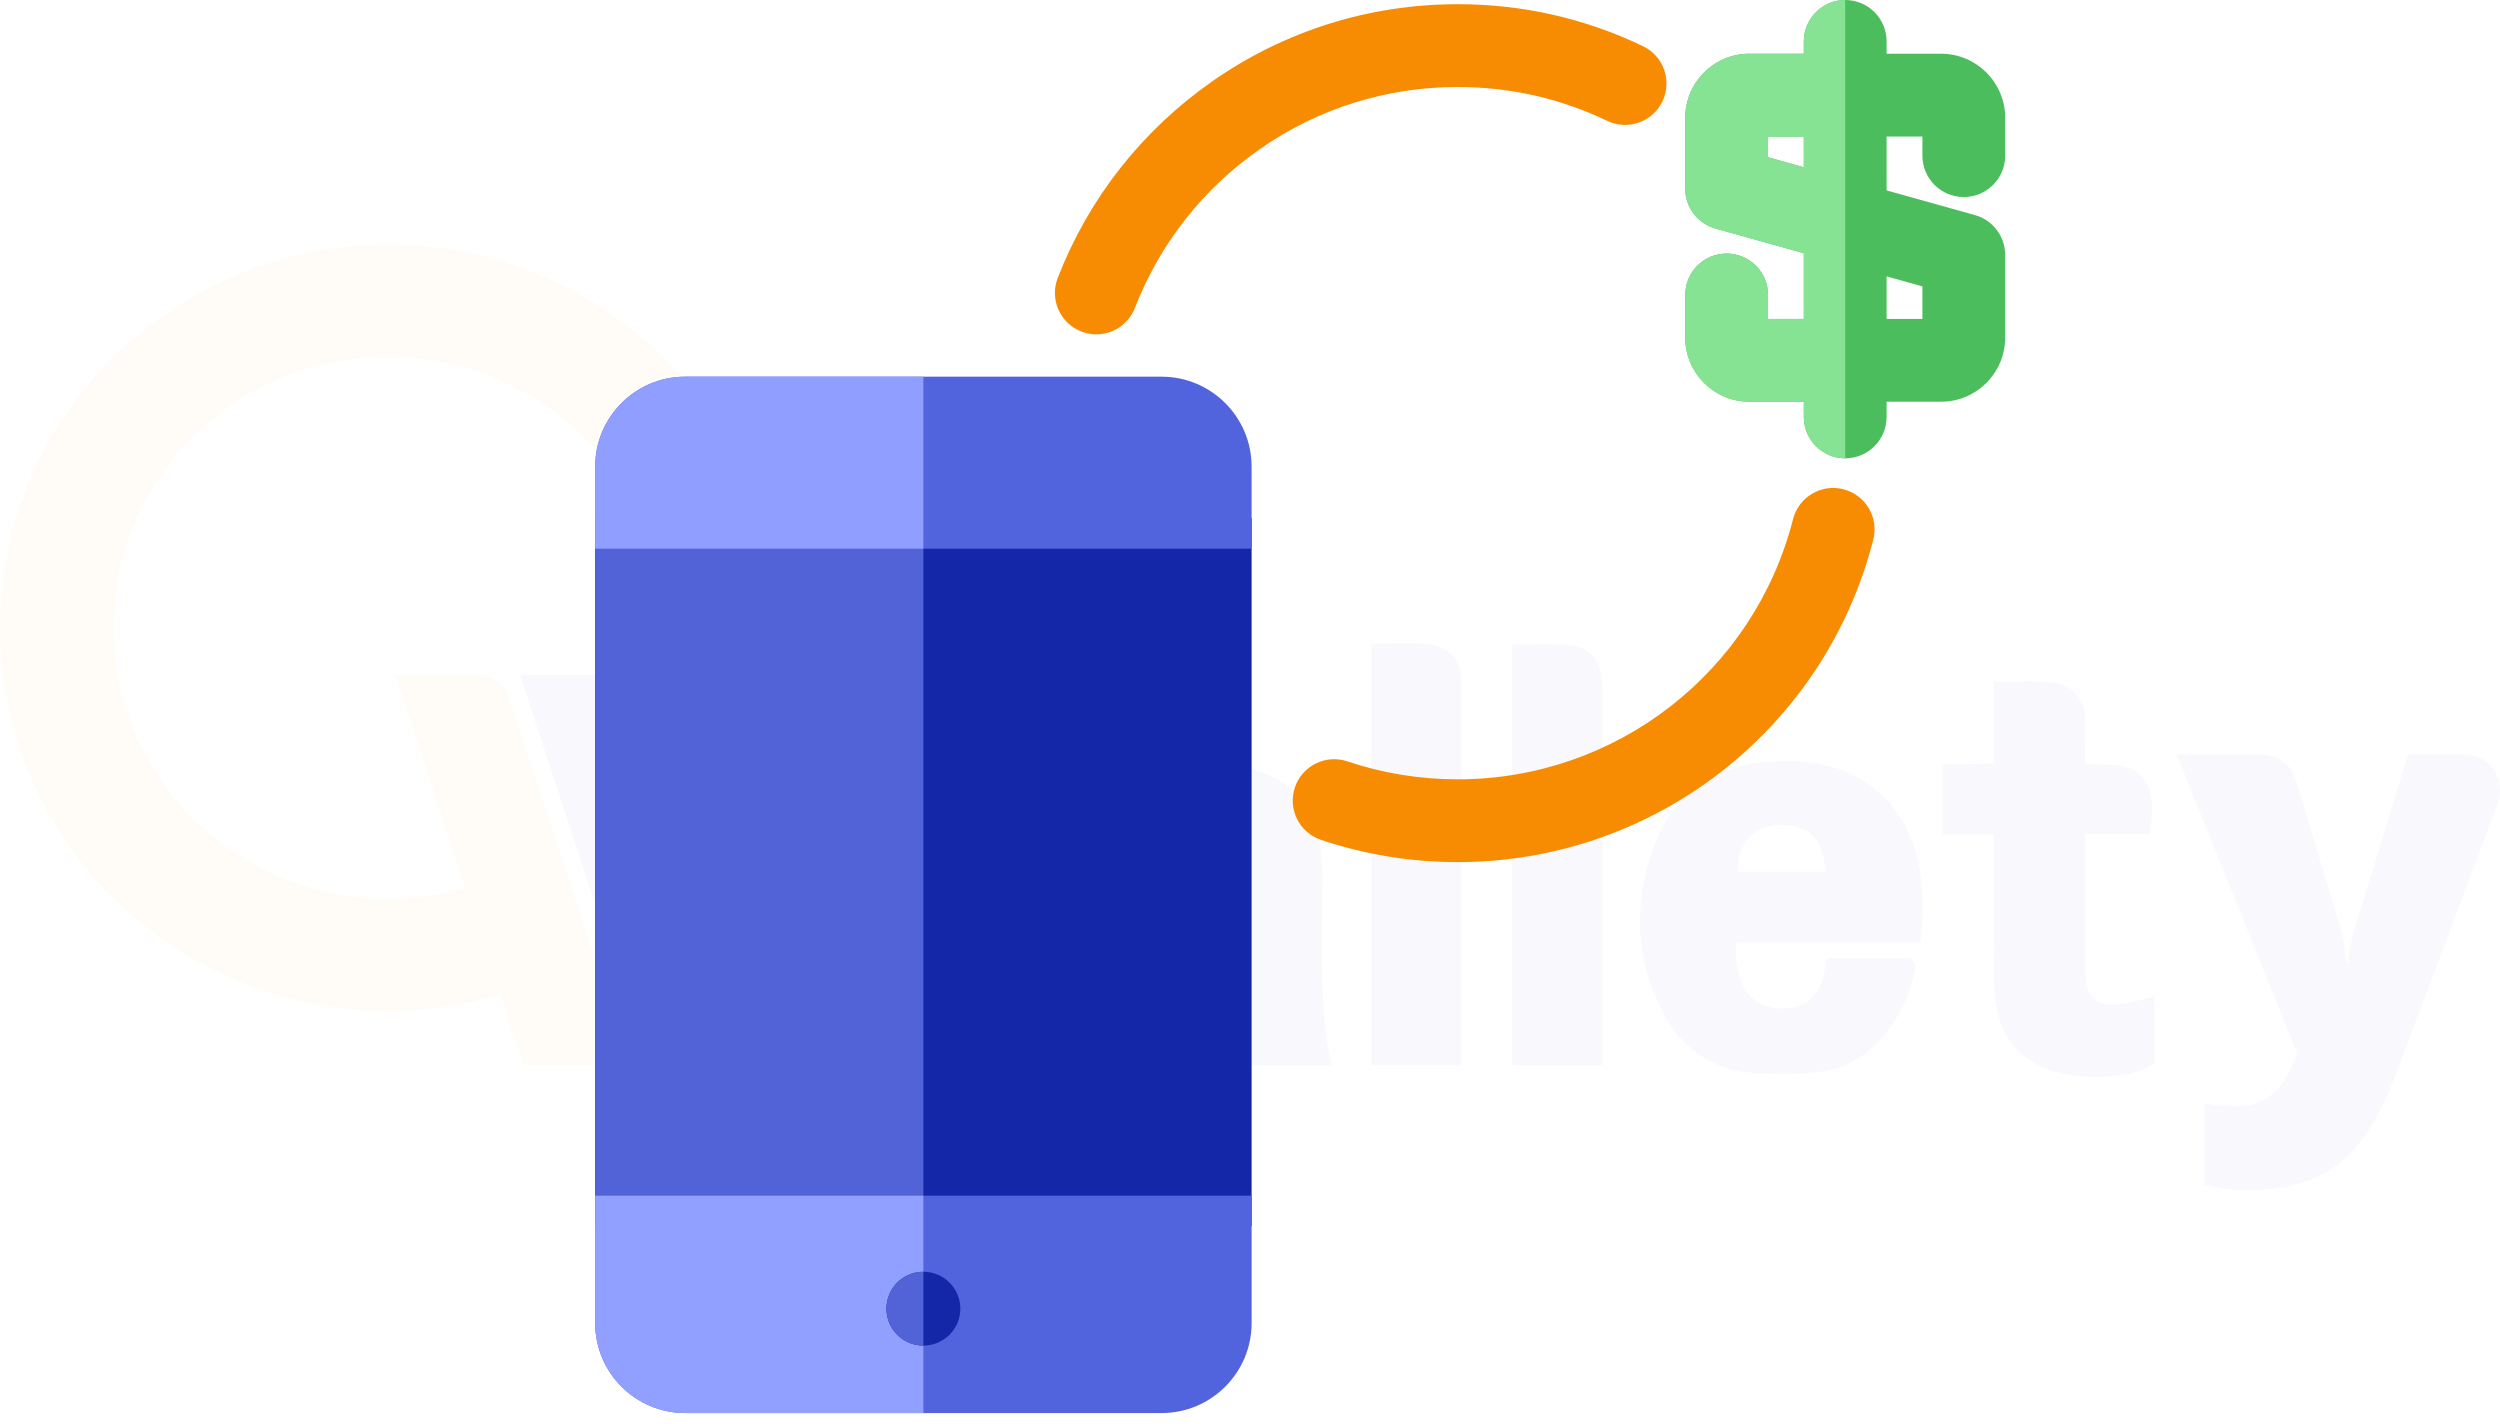 <svg width="460" height="262" viewBox="0 0 460 262" fill="none" xmlns="http://www.w3.org/2000/svg">
<g opacity="0.03" clip-path="url(#clip0)">
<path d="M205.949 197.117C204.467 196.851 203.12 196.452 201.84 195.654C199.819 194.456 198.134 192.793 196.787 190.931C195.507 189.202 194.429 187.273 193.755 185.277C192.34 181.021 192.61 176.298 194.564 172.241C197.124 166.853 202.311 163.062 207.97 161.133C213.629 159.204 219.76 159.005 225.756 159.47C226.43 156.943 225.217 154.149 223.061 152.752C220.905 151.355 217.874 151.355 215.65 152.752C213.427 154.149 212.08 156.743 212.147 159.271C207.566 159.337 202.985 159.337 198.404 159.404C197.932 159.404 197.461 159.404 197.056 159.204C196.113 158.805 195.776 157.608 195.709 156.61C195.439 152.486 197.595 148.429 200.762 145.702C203.928 142.975 207.97 141.445 212.08 140.647C217.874 139.516 223.937 139.716 229.663 141.312C232.83 142.177 235.996 143.507 238.354 145.835C240.712 148.163 242.059 151.289 242.666 154.482C243.339 157.674 243.339 161 243.272 164.259C243.205 174.901 242.8 185.61 244.956 195.986C240.038 195.986 235.188 195.986 230.27 195.986C229.798 195.986 229.326 195.986 228.922 195.72C228.316 195.254 228.316 194.39 228.114 193.725C228.046 193.459 227.912 193.193 227.642 193.06C227.036 192.727 226.093 193.924 225.621 194.19C224.341 195.055 223.061 195.853 221.579 196.452C219.221 197.449 216.661 197.982 214.101 197.982C211.339 197.982 208.577 197.582 205.949 197.117ZM225.823 171.443C221.175 171.043 216.998 171.31 213.225 173.571C210.935 174.968 209.924 177.096 210.059 179.757C210.126 182.018 211.339 183.548 213.292 184.479C216.728 186.142 222.657 185.011 224.341 180.488C225.352 177.628 225.688 174.702 225.823 171.443Z" fill="#1427A9"/>
<path d="M353.489 161.798C352.276 151.222 346.145 143.573 336.848 141.046C333.345 140.048 329.774 139.915 326.204 140.115C316.233 140.647 308.822 145.17 304.915 154.349C300.469 164.858 300.603 175.5 305.723 185.81C307.61 189.667 310.507 192.993 314.279 195.055C315.559 195.72 316.839 196.252 318.187 196.718C319.602 197.117 321.016 197.25 322.431 197.383C325.193 197.516 328.023 197.649 330.785 197.516C333.48 197.383 336.377 197.25 338.937 196.252C341.093 195.388 343.046 194.124 344.73 192.527C347.695 189.8 349.783 186.342 351.198 182.617C351.737 181.154 352.141 179.69 352.478 178.161C352.68 177.229 351.939 176.365 350.929 176.365H336.04V176.431C335.838 178.427 335.501 180.422 334.558 182.085C333.143 184.546 330.718 185.544 327.955 185.544C326.406 185.544 324.789 185.211 323.442 184.413C321.69 183.349 320.545 181.42 320.006 179.491C319.736 178.493 319.534 177.429 319.467 176.431C319.4 175.899 319.4 173.438 319.4 173.438C319.4 173.438 322.027 173.372 322.566 173.372C323.711 173.372 324.789 173.372 325.934 173.372C329.101 173.372 332.334 173.372 335.501 173.372C336.781 173.372 338.061 173.372 339.274 173.372H353.354C353.825 169.248 353.893 165.523 353.489 161.798ZM319.736 160.401C319.534 154.548 323.779 151.688 327.753 151.755C332.873 151.821 335.501 154.349 335.905 160.401H319.736Z" fill="#1427A9"/>
<path d="M387.173 198.115C388.521 198.048 389.801 197.915 391.013 197.716C391.755 197.583 392.496 197.516 393.237 197.183C393.641 197.05 396.47 195.92 396.47 195.521C396.47 191.264 396.47 187.339 396.47 183.282C394.517 183.748 392.698 184.413 390.811 184.612C385.489 185.278 383.805 183.814 383.738 178.56C383.738 176.631 383.738 153.484 383.738 153.484C387.982 153.484 391.889 153.484 395.662 153.484C396.268 147.365 395.999 145.502 394.584 143.507C391.822 139.716 387.51 141.179 383.67 140.447C383.67 138.984 383.67 137.654 383.67 136.323C383.67 134.993 383.738 133.663 383.67 132.333C383.535 128.807 381.582 126.213 378.281 125.681C374.575 125.083 370.803 125.482 366.828 125.482C366.828 130.736 366.828 135.592 366.828 140.447C362.112 140.647 357.463 140.647 357.463 140.647C357.463 140.647 357.463 149.227 357.463 153.55C360.697 153.55 363.661 153.55 366.895 153.55C366.895 158.406 366.895 163.261 366.895 168.117C366.895 172.773 366.693 177.495 366.963 182.151C367.165 185.144 367.771 188.204 369.32 190.798C373.026 196.851 380.504 198.447 387.173 198.115Z" fill="#1427A9"/>
<path d="M294.81 195.986C289.083 195.986 283.761 195.986 278.169 195.986C278.169 170.245 278.169 144.505 278.169 118.631C281.807 118.631 285.378 118.365 288.881 118.697C292.452 119.03 294.54 121.557 294.742 125.282C294.877 127.61 294.81 129.938 294.81 132.266C294.81 152.22 294.81 172.108 294.81 192.062C294.81 193.193 294.81 194.39 294.81 195.986Z" fill="#1427A9"/>
<path d="M268.872 195.92C263.146 195.92 257.824 195.92 252.367 195.92C252.367 170.112 252.367 144.438 252.367 118.431C256.207 118.431 259.845 118.099 263.483 118.631C266.38 119.096 268.266 121.025 268.738 123.885C268.872 124.75 268.94 125.615 268.94 126.546C268.94 148.895 268.94 171.31 268.94 193.658C269.007 194.39 268.94 195.055 268.872 195.92Z" fill="#1427A9"/>
<path d="M105.029 152.752L111.901 173.638C117.56 169.78 122.613 165.19 126.924 159.869L118.368 133.929C115.472 141.179 110.89 147.564 105.029 152.752Z" fill="#F78C02"/>
<path d="M71.412 45C32.001 45 0 76.594 0 115.505C0 154.415 32.001 186.009 71.412 186.009C78.62 186.009 85.559 184.945 92.094 183.016L96.339 195.986H115.876L93.644 128.209C92.835 125.814 90.545 124.151 87.985 124.151H72.759L85.627 163.394C81.113 164.725 76.33 165.39 71.412 165.39C43.521 165.39 20.885 143.041 20.885 115.505C20.885 87.968 43.521 65.619 71.412 65.619C99.303 65.619 121.939 87.968 121.939 115.505C121.939 120.028 121.333 124.417 120.188 128.541L129.417 156.61C130.899 154.615 132.247 152.486 133.527 150.358C135.885 146.3 137.838 141.977 139.32 137.388C141.611 130.47 142.824 123.087 142.824 115.438C142.824 76.594 110.823 45 71.412 45Z" fill="#F78C02"/>
<path d="M192.34 151.821L177.856 195.986H158.319L148.55 165.124L138.782 195.986H119.244L111.901 173.571L105.029 152.752L95.665 124.151H110.891C113.451 124.151 115.741 125.814 116.55 128.209L118.436 133.862L126.992 159.803L130.562 170.578L140.129 140.78H152.255C155.085 140.78 157.578 142.576 158.453 145.236L166.673 170.644L176.374 140.78H184.256C190.05 140.78 194.159 146.433 192.34 151.821Z" fill="#1427A9"/>
<path d="M400.513 138.851H416.142C419.107 138.851 421.667 140.78 422.475 143.573L430.694 170.911C431.166 172.573 431.503 174.635 431.637 176.963H432.042C432.311 174.702 432.715 172.706 433.254 170.977L443.09 138.784H453.263C457.979 138.784 461.28 143.44 459.596 147.83L440.597 198.314C437.701 205.897 434.197 211.218 430.02 214.344C425.844 217.47 420.387 219 413.65 219C411.022 219 408.395 218.734 405.633 218.135V202.97C407.384 203.369 409.405 203.569 411.696 203.569C413.448 203.569 414.93 203.236 416.21 202.571C417.49 201.906 418.635 200.975 419.578 199.778C420.521 198.58 421.599 196.585 422.677 193.858L400.513 138.851Z" fill="#1427A9"/>
</g>
<path d="M109.508 95.354H230.296V225.604H109.508V95.354Z" fill="#1427A9"/>
<path d="M109.508 95.354H169.902V225.604H109.508V95.354Z" fill="#5263D7"/>
<path d="M230.296 85.866C230.296 76.737 222.871 69.311 213.742 69.311H126.061C116.933 69.311 109.508 76.737 109.508 85.866V100.95H230.296V85.866Z" fill="#5163DD"/>
<path d="M109.508 220.008V243.447C109.508 252.575 116.933 260 126.061 260H213.744C222.871 260 230.298 252.575 230.298 243.447V220.008H109.508Z" fill="#5163DD"/>
<path d="M361.337 36.253C365.544 36.253 368.954 32.843 368.954 28.636V21.675C368.954 15.175 363.666 9.884 357.164 9.884H347.134V7.617C347.134 3.41 343.724 0 339.517 0C335.312 0 331.9 3.41 331.9 7.617V9.884H321.871C315.37 9.884 310.082 15.175 310.082 21.675V34.714C310.082 38.132 312.357 41.131 315.648 42.049L331.9 46.594V58.68H325.316V54.267C325.316 50.059 321.904 46.649 317.699 46.649C313.492 46.649 310.082 50.059 310.082 54.267V62.126C310.082 68.626 315.37 73.915 321.871 73.915H331.9V76.715C331.9 80.923 335.312 84.333 339.517 84.333C343.724 84.333 347.134 80.923 347.134 76.715V73.915H357.164C363.666 73.915 368.954 68.626 368.954 62.126V46.913C368.954 43.495 366.679 40.496 363.388 39.578L347.134 35.033V25.119H353.72V28.636C353.72 32.843 357.13 36.253 361.337 36.253ZM353.72 52.694V58.68H347.134V50.853L353.72 52.694ZM331.9 30.776L325.316 28.935V25.119H331.9V30.776Z" fill="#4BBD5C"/>
<path d="M268.215 158.628C259.61 158.628 251.146 157.249 243.057 154.532C239.067 153.191 236.923 148.87 238.262 144.883C239.603 140.896 243.923 138.752 247.911 140.091C254.433 142.283 261.264 143.396 268.215 143.396C297.347 143.396 322.724 123.708 329.924 95.518C330.966 91.442 335.117 88.984 339.19 90.024C343.264 91.065 345.726 95.213 344.685 99.289C335.76 134.227 304.313 158.628 268.215 158.628Z" fill="#F78C02"/>
<path d="M201.719 61.519C200.803 61.519 199.871 61.352 198.964 61.001C195.042 59.48 193.097 55.066 194.62 51.144C200.315 36.471 210.176 23.943 223.133 14.909C236.399 5.661 251.989 0.772 268.213 0.772C280.151 0.772 291.622 3.372 302.312 8.5C306.105 10.321 307.705 14.87 305.884 18.664C304.065 22.457 299.517 24.056 295.722 22.237C287.105 18.103 277.852 16.006 268.213 16.006C255.119 16.006 242.543 19.95 231.843 27.406C221.379 34.702 213.417 44.816 208.821 56.657C207.651 59.674 204.77 61.519 201.719 61.519Z" fill="#F78C02"/>
<path d="M331.9 7.617V9.884H321.871C315.37 9.884 310.082 15.175 310.082 21.675V34.714C310.082 38.132 312.357 41.131 315.648 42.049L331.9 46.594V58.68H325.316V54.267C325.316 50.059 321.904 46.649 317.699 46.649C313.492 46.649 310.082 50.059 310.082 54.267V62.126C310.082 68.626 315.37 73.915 321.871 73.915H331.9V76.715C331.9 80.923 335.312 84.333 339.517 84.333V0C335.312 0 331.9 3.41 331.9 7.617ZM331.9 30.776L325.316 28.935V25.119H331.9V30.776Z" fill="#87E394"/>
<path d="M126.061 69.311C116.933 69.311 109.508 76.737 109.508 85.866V100.95H169.902V69.311H126.061Z" fill="#909FFF"/>
<path d="M109.508 243.447C109.508 252.575 116.933 260 126.061 260H169.902V220.008H109.508V243.447Z" fill="#919FFF"/>
<path d="M176.702 240.796C176.702 237.043 173.657 234.002 169.902 234.002C166.147 234.002 163.104 237.043 163.104 240.796C163.104 244.549 166.147 247.59 169.902 247.59C173.657 247.59 176.702 244.549 176.702 240.796Z" fill="#1427A9"/>
<path d="M163.104 240.796C163.104 244.547 166.147 247.59 169.902 247.59V234.002C166.147 234.002 163.104 237.043 163.104 240.796Z" fill="#5263D7"/>
<defs>
<clipPath id="clip0">
<rect width="460" height="174" fill="white" transform="translate(0 45)"/>
</clipPath>
</defs>
</svg>

